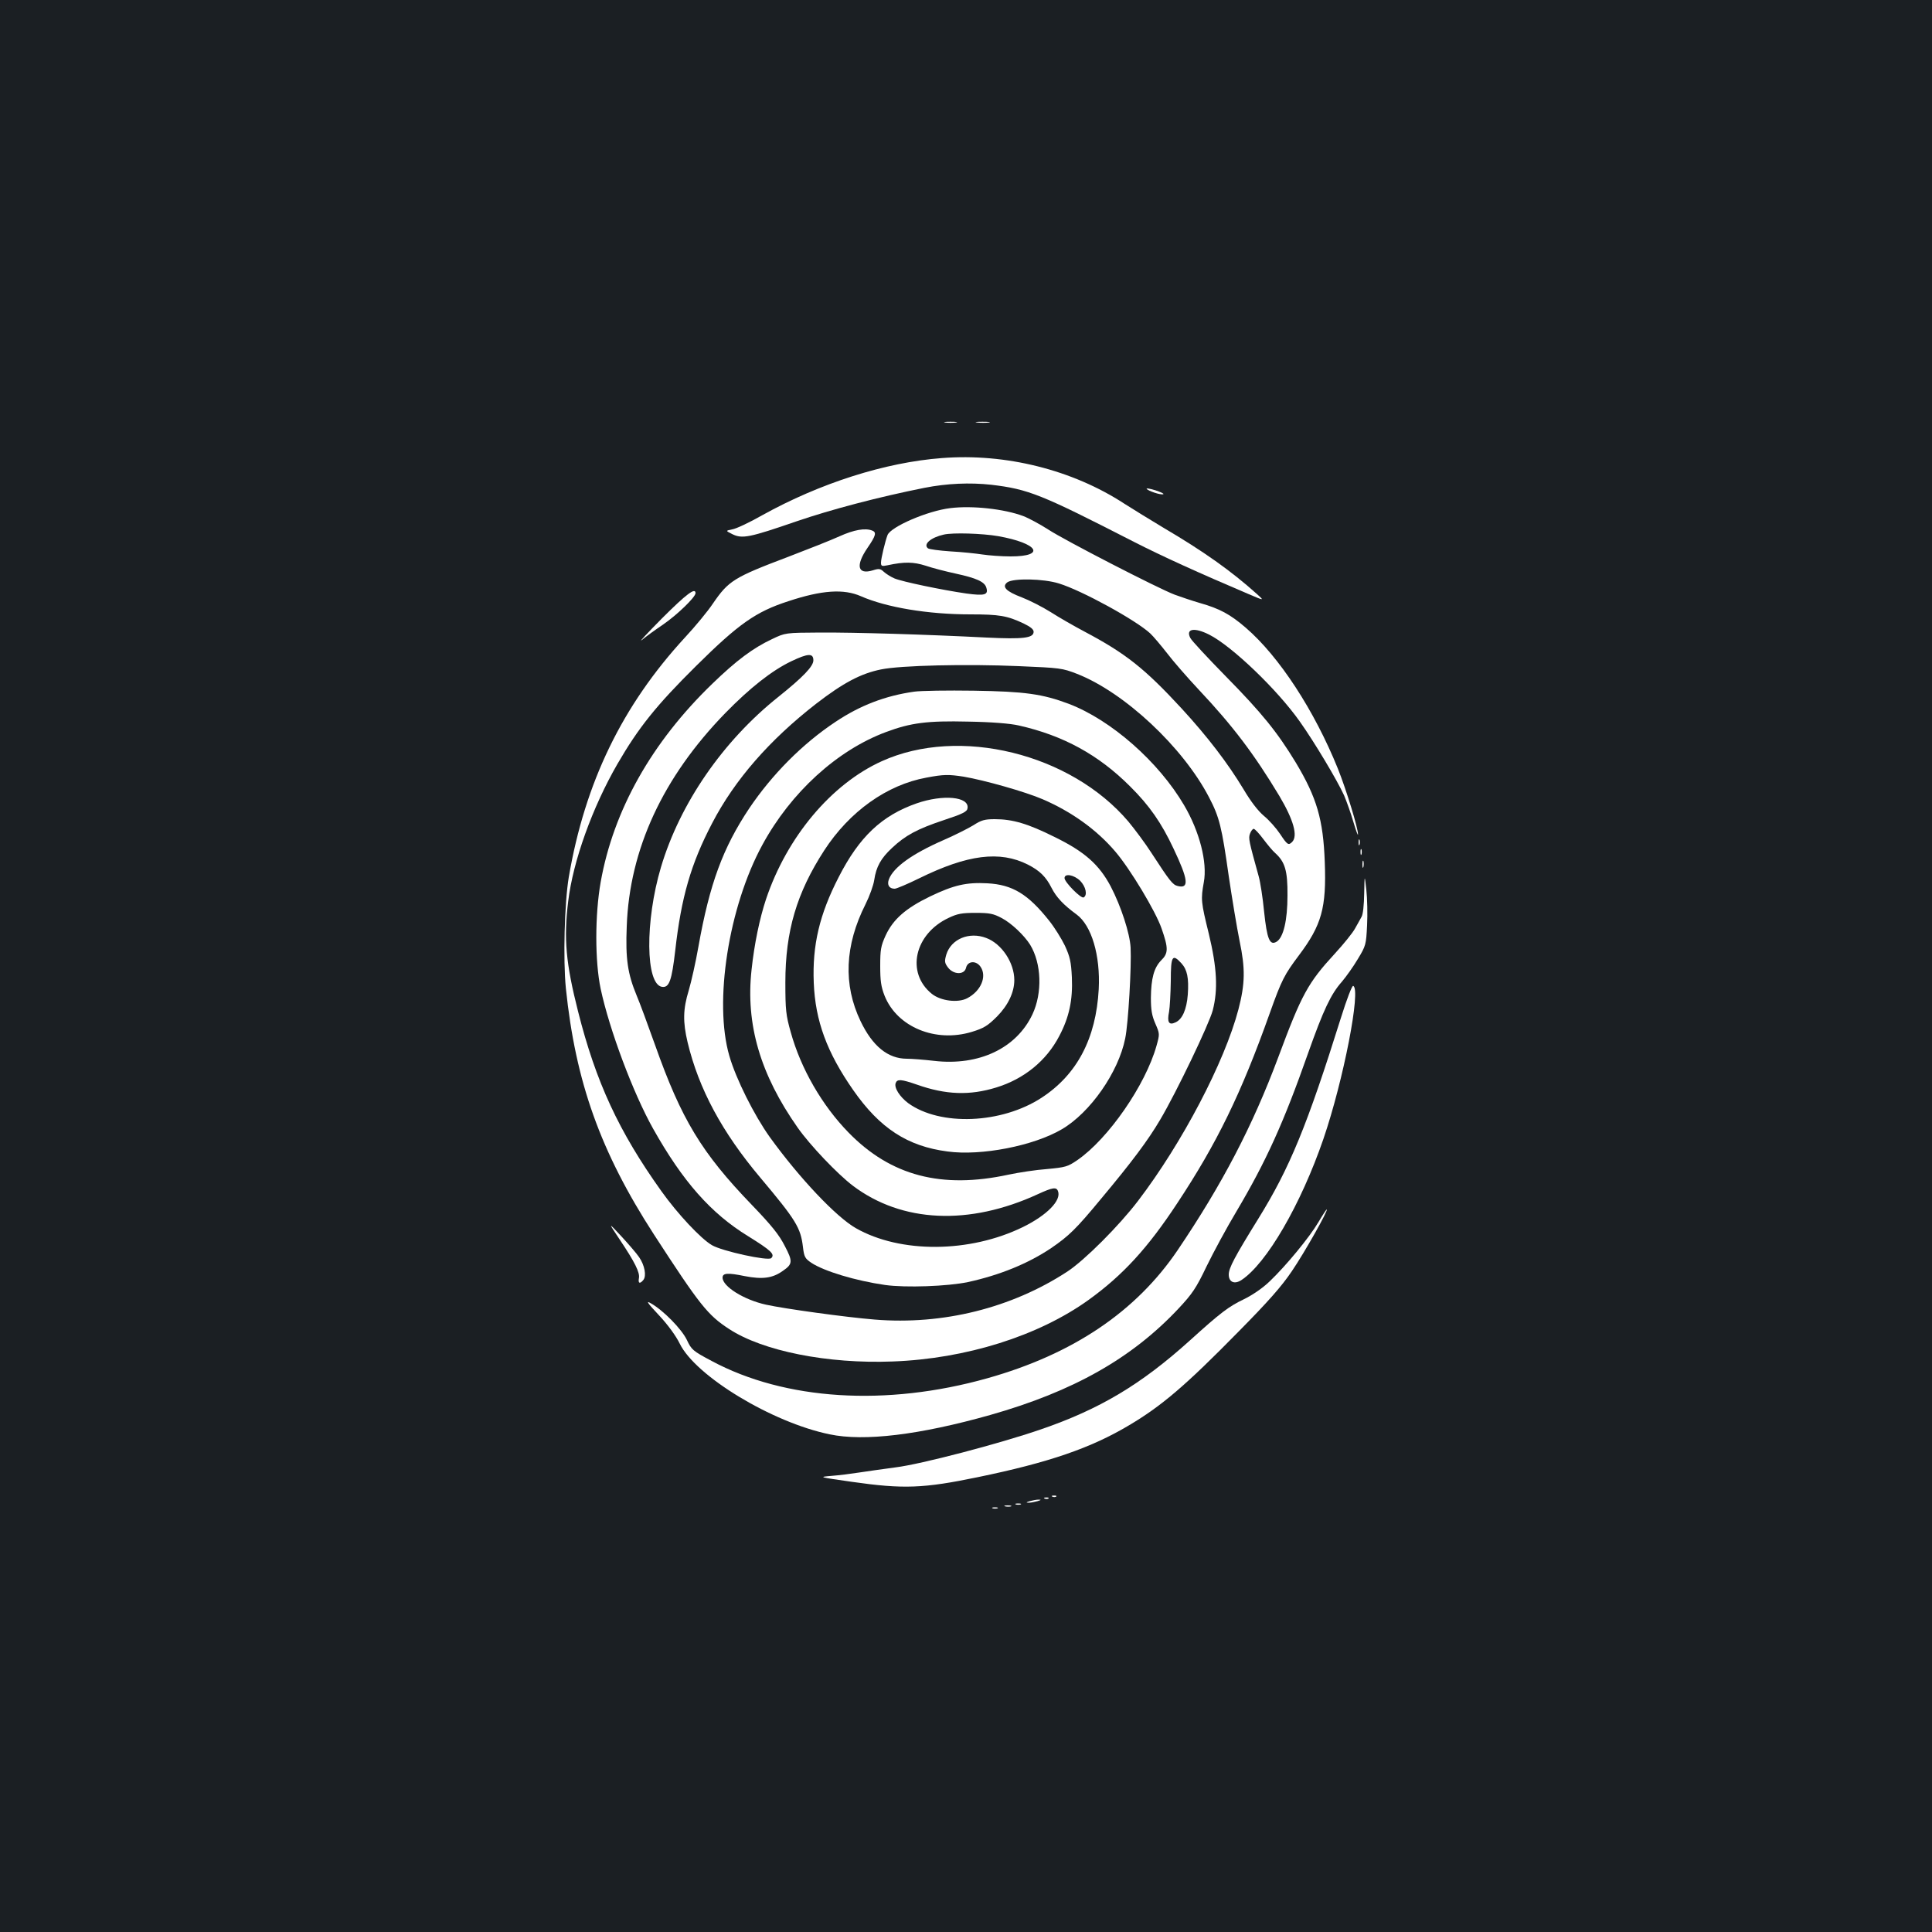 <?xml version="1.0" standalone="no"?>
<!DOCTYPE svg PUBLIC "-//W3C//DTD SVG 20010904//EN"
 "http://www.w3.org/TR/2001/REC-SVG-20010904/DTD/svg10.dtd">
<svg version="1.0" xmlns="http://www.w3.org/2000/svg"
 width="1000pt" height="1000pt" viewBox="0 0 1000 1000"
 preserveAspectRatio="xMidYMid meet">
<rect width="100%" height="100%" fill="#1b1f23"/>
<g transform="translate(0,1000) scale(0.1,-0.1)"
fill="#ffffff" stroke="none">
<path d="M4893 7813 c15 -2 39 -2 55 0 15 2 2 4 -28 4 -30 0 -43 -2 -27 -4z"/>
<path d="M5058 7813 c18 -2 45 -2 60 0 15 2 0 4 -33 4 -33 0 -45 -2 -27 -4z"/>
<path d="M4875 7629 c-293 -22 -631 -130 -930 -296 -65 -37 -135 -70 -155 -73
-35 -7 -35 -7 1 -25 51 -25 89 -17 330 66 181 62 428 127 664 174 117 23 235
28 345 16 194 -23 258 -49 740 -296 145 -74 332 -159 595 -271 80 -34 80 -34
40 2 -134 120 -275 220 -484 343 -68 41 -158 96 -200 123 -269 176 -616 263
-946 237z"/>
<path d="M5935 7470 c7 -11 72 -33 86 -28 6 2 -12 11 -40 20 -28 9 -49 12 -46
8z"/>
<path d="M4919 7370 c-118 -14 -307 -96 -325 -139 -12 -31 -34 -122 -34 -143
0 -18 4 -20 33 -14 88 19 135 18 198 -2 35 -12 105 -30 156 -41 106 -23 149
-42 158 -72 12 -38 -7 -44 -103 -31 -125 18 -331 61 -372 78 -19 8 -44 24 -55
34 -18 17 -26 18 -57 8 -79 -24 -91 24 -28 116 44 64 48 81 24 90 -36 14 -94
4 -169 -30 -44 -20 -163 -67 -265 -106 -283 -107 -309 -124 -390 -242 -26 -39
-91 -118 -145 -176 -324 -352 -517 -749 -601 -1240 -22 -131 -30 -428 -15
-576 50 -484 179 -846 456 -1274 237 -365 278 -417 389 -489 174 -114 510
-181 846 -168 380 14 755 132 1015 319 177 128 305 267 459 501 205 310 330
566 478 982 62 174 76 200 151 300 118 157 143 246 134 483 -8 220 -41 333
-150 515 -96 158 -176 257 -363 447 -94 96 -177 185 -183 198 -25 48 21 56 98
17 117 -59 352 -284 469 -450 76 -107 194 -305 229 -382 13 -31 35 -92 48
-137 13 -44 24 -74 24 -65 1 30 -60 230 -104 340 -122 302 -304 581 -477 730
-80 69 -135 99 -238 128 -41 12 -100 32 -130 43 -87 33 -570 282 -654 337 -42
27 -101 59 -130 70 -99 37 -264 55 -377 41z m247 -145 c208 -37 250 -105 65
-105 -47 0 -113 5 -146 10 -32 5 -107 13 -165 16 -58 4 -111 11 -117 16 -26
21 15 56 82 71 47 11 199 6 281 -8z m315 -245 c118 -36 399 -190 473 -259 15
-14 54 -60 86 -101 31 -41 106 -127 165 -190 177 -188 287 -334 417 -550 73
-123 97 -207 66 -238 -19 -19 -25 -15 -62 41 -20 30 -57 72 -84 94 -31 26 -69
76 -105 137 -82 136 -186 272 -321 419 -192 208 -290 285 -501 397 -55 29
-135 75 -177 102 -43 27 -110 61 -149 76 -82 31 -105 55 -75 78 31 22 188 19
267 -6z m-1025 -66 c132 -58 347 -94 567 -94 150 0 190 -7 275 -47 35 -17 52
-30 52 -43 0 -33 -55 -39 -243 -30 -313 16 -679 27 -862 26 -180 -1 -180 -1
-249 -34 -98 -46 -184 -110 -309 -231 -314 -303 -512 -655 -578 -1027 -30
-170 -30 -410 0 -552 45 -211 168 -540 272 -725 153 -272 298 -437 492 -556
119 -74 139 -93 119 -113 -16 -16 -254 36 -307 67 -57 33 -178 162 -262 280
-220 308 -339 565 -431 930 -63 248 -75 377 -51 570 25 208 125 486 255 711
109 188 201 303 406 506 222 220 311 282 478 336 175 58 287 65 376 26z m-246
-332 c0 -31 -54 -87 -180 -188 -288 -229 -511 -553 -609 -883 -83 -279 -80
-607 6 -619 37 -5 50 33 68 188 31 275 81 449 191 659 117 225 297 431 539
619 140 108 231 156 335 177 101 21 442 29 715 17 212 -9 223 -10 300 -40 245
-96 548 -379 683 -639 54 -103 66 -154 102 -408 17 -115 42 -266 56 -335 30
-143 29 -221 -6 -355 -72 -273 -291 -691 -519 -990 -99 -130 -277 -308 -367
-367 -288 -188 -643 -277 -997 -248 -149 12 -467 56 -562 77 -114 25 -225 94
-225 140 0 24 27 26 114 8 93 -18 145 -11 198 27 51 35 52 49 10 129 -29 57
-67 105 -172 214 -259 269 -363 441 -499 825 -38 107 -81 223 -96 258 -46 111
-58 189 -51 357 14 399 187 772 510 1104 128 131 241 220 341 268 88 42 115
43 115 5z m2328 -924 c22 -29 49 -62 62 -73 51 -46 65 -91 64 -220 0 -129 -21
-217 -56 -239 -36 -22 -50 13 -65 155 -7 73 -20 155 -28 183 -51 184 -54 197
-45 221 5 14 14 25 19 25 6 0 28 -24 49 -52z"/>
<path d="M4732 6420 c-149 -21 -280 -71 -407 -156 -172 -114 -329 -273 -447
-448 -136 -204 -205 -390 -263 -716 -14 -80 -37 -182 -50 -226 -30 -98 -31
-163 -6 -269 58 -242 179 -466 376 -700 186 -221 209 -260 221 -359 6 -52 11
-60 43 -82 67 -44 229 -93 382 -115 107 -15 324 -7 429 15 165 36 312 96 431
176 92 63 129 99 258 255 158 189 243 302 307 411 85 144 252 493 271 564 28
108 22 221 -20 396 -41 166 -42 179 -26 268 19 102 -22 262 -102 398 -132 225
-377 441 -597 525 -136 51 -227 64 -492 68 -135 2 -273 0 -308 -5z m541 -175
c231 -52 413 -152 576 -315 101 -100 163 -190 225 -322 77 -162 82 -209 22
-194 -26 6 -41 25 -136 171 -32 50 -86 122 -119 162 -299 353 -876 495 -1277
313 -261 -118 -491 -392 -599 -714 -33 -99 -61 -233 -75 -366 -31 -282 45
-541 239 -817 64 -91 205 -239 285 -300 254 -192 602 -208 958 -44 76 35 96
38 104 16 19 -48 -57 -125 -181 -186 -276 -135 -635 -137 -865 -6 -102 58
-293 260 -446 472 -80 112 -175 301 -209 420 -81 278 -4 771 171 1092 147 271
387 490 640 584 128 48 215 59 424 54 124 -2 220 -10 263 -20z m-285 -265
c106 -18 319 -78 409 -117 149 -64 280 -158 376 -271 77 -90 208 -308 239
-397 36 -103 36 -129 -2 -166 -37 -38 -52 -93 -53 -194 0 -62 5 -92 23 -133
23 -53 23 -54 6 -115 -57 -203 -249 -481 -410 -592 -50 -34 -61 -37 -157 -46
-57 -4 -147 -18 -199 -29 -347 -75 -609 -6 -827 217 -138 141 -248 332 -300
520 -25 88 -28 115 -28 258 0 266 59 464 201 683 131 202 325 340 529 377 89
17 115 17 193 5z m1127 -966 c30 -33 39 -76 33 -162 -6 -77 -28 -128 -64 -144
-34 -16 -44 1 -33 55 4 23 8 95 9 160 0 130 8 142 55 91z"/>
<path d="M4745 5842 c-181 -63 -298 -174 -404 -382 -99 -192 -137 -352 -129
-547 8 -197 68 -360 204 -555 138 -198 281 -291 488 -318 174 -24 446 29 592
115 147 86 293 295 328 470 16 76 33 374 28 470 -4 74 -49 213 -103 317 -60
113 -135 180 -291 256 -138 69 -217 92 -309 92 -52 0 -70 -5 -110 -31 -26 -16
-97 -52 -157 -78 -162 -71 -257 -140 -281 -202 -11 -29 1 -49 30 -49 9 0 66
24 127 54 250 123 417 144 562 71 61 -31 94 -63 123 -121 25 -49 62 -88 129
-137 78 -57 124 -212 115 -387 -14 -255 -112 -442 -296 -562 -207 -135 -524
-148 -690 -28 -44 33 -74 80 -65 104 8 22 29 20 110 -8 150 -53 273 -57 410
-15 144 44 260 138 327 267 51 97 70 185 65 303 -4 82 -10 107 -36 164 -18 37
-54 95 -82 130 -109 137 -189 186 -319 193 -109 6 -174 -9 -297 -68 -126 -61
-191 -118 -230 -202 -25 -55 -28 -74 -28 -158 0 -76 4 -107 23 -155 65 -161
263 -243 451 -186 62 19 82 31 131 80 57 58 89 125 89 188 0 90 -65 188 -145
218 -88 34 -182 -5 -207 -86 -10 -35 -9 -43 9 -67 28 -37 84 -39 93 -2 8 37
53 40 76 5 33 -50 1 -125 -70 -162 -48 -25 -137 -14 -183 23 -135 109 -90 310
87 393 46 22 69 26 140 26 72 0 92 -4 135 -27 50 -26 117 -90 147 -138 59 -97
64 -249 12 -360 -83 -176 -277 -268 -509 -241 -52 6 -115 11 -141 11 -98 0
-178 65 -240 195 -90 188 -82 391 26 605 21 42 41 98 45 125 10 69 35 113 92
166 69 65 130 98 268 144 100 33 121 44 123 62 9 60 -127 72 -263 25z m846
-401 c29 -30 39 -74 18 -86 -13 -8 -99 79 -99 100 0 26 49 17 81 -14z"/>
<path d="M3426 6799 c-77 -78 -124 -128 -103 -111 20 17 70 53 110 80 71 49
167 141 167 162 0 31 -47 -4 -174 -131z"/>
<path d="M7032 5640 c0 -14 2 -19 5 -12 2 6 2 18 0 25 -3 6 -5 1 -5 -13z"/>
<path d="M7042 5590 c0 -14 2 -19 5 -12 2 6 2 18 0 25 -3 6 -5 1 -5 -13z"/>
<path d="M7052 5525 c0 -16 2 -22 5 -12 2 9 2 23 0 30 -3 6 -5 -1 -5 -18z"/>
<path d="M7061 5375 c-1 -59 -6 -109 -14 -121 -6 -12 -22 -39 -34 -61 -12 -22
-59 -80 -104 -129 -139 -151 -172 -211 -293 -537 -133 -356 -289 -655 -520
-997 -216 -319 -542 -539 -986 -664 -523 -147 -1047 -114 -1427 90 -98 52
-104 58 -128 109 -27 56 -122 153 -186 189 -27 16 -20 4 42 -62 46 -49 88
-107 107 -146 82 -169 479 -409 776 -470 179 -38 466 -3 831 100 430 122 733
293 975 551 71 76 91 105 145 218 35 72 104 200 155 285 154 260 244 459 370
817 80 226 119 308 175 371 22 26 60 79 83 118 42 69 43 75 48 175 3 57 1 140
-4 184 -9 80 -9 80 -11 -20z"/>
<path d="M6941 4733 c-175 -558 -265 -778 -428 -1041 -122 -197 -153 -255
-153 -289 0 -39 29 -52 65 -29 131 86 308 391 425 731 104 304 196 777 154
792 -6 2 -33 -68 -63 -164z"/>
<path d="M6824 3674 c-46 -78 -167 -225 -252 -306 -36 -35 -89 -71 -134 -93
-79 -38 -120 -69 -279 -213 -254 -229 -467 -356 -773 -461 -215 -74 -620 -180
-750 -196 -67 -9 -152 -21 -191 -27 -38 -6 -101 -14 -140 -17 -70 -6 -70 -6
105 -31 266 -38 370 -34 650 24 369 76 587 151 786 270 168 100 291 205 564
483 155 157 223 234 277 314 66 97 191 319 180 319 -2 0 -22 -30 -43 -66z"/>
<path d="M3207 3585 c79 -118 106 -172 100 -201 -5 -27 5 -31 23 -9 17 21 7
76 -22 118 -13 19 -54 67 -92 108 -69 74 -69 74 -9 -16z"/>
<path d="M5448 2253 c7 -3 16 -2 19 1 4 3 -2 6 -13 5 -11 0 -14 -3 -6 -6z"/>
<path d="M5408 2243 c7 -3 16 -2 19 1 4 3 -2 6 -13 5 -11 0 -14 -3 -6 -6z"/>
<path d="M5330 2230 c-20 -6 -21 -8 -5 -8 11 0 31 4 45 8 20 6 21 8 5 8 -11 0
-31 -4 -45 -8z"/>
<path d="M5258 2213 c6 -2 18 -2 25 0 6 3 1 5 -13 5 -14 0 -19 -2 -12 -5z"/>
<path d="M5203 2203 c9 -2 23 -2 30 0 6 3 -1 5 -18 5 -16 0 -22 -2 -12 -5z"/>
<path d="M5138 2193 c6 -2 18 -2 25 0 6 3 1 5 -13 5 -14 0 -19 -2 -12 -5z"/>
</g>
</svg>
